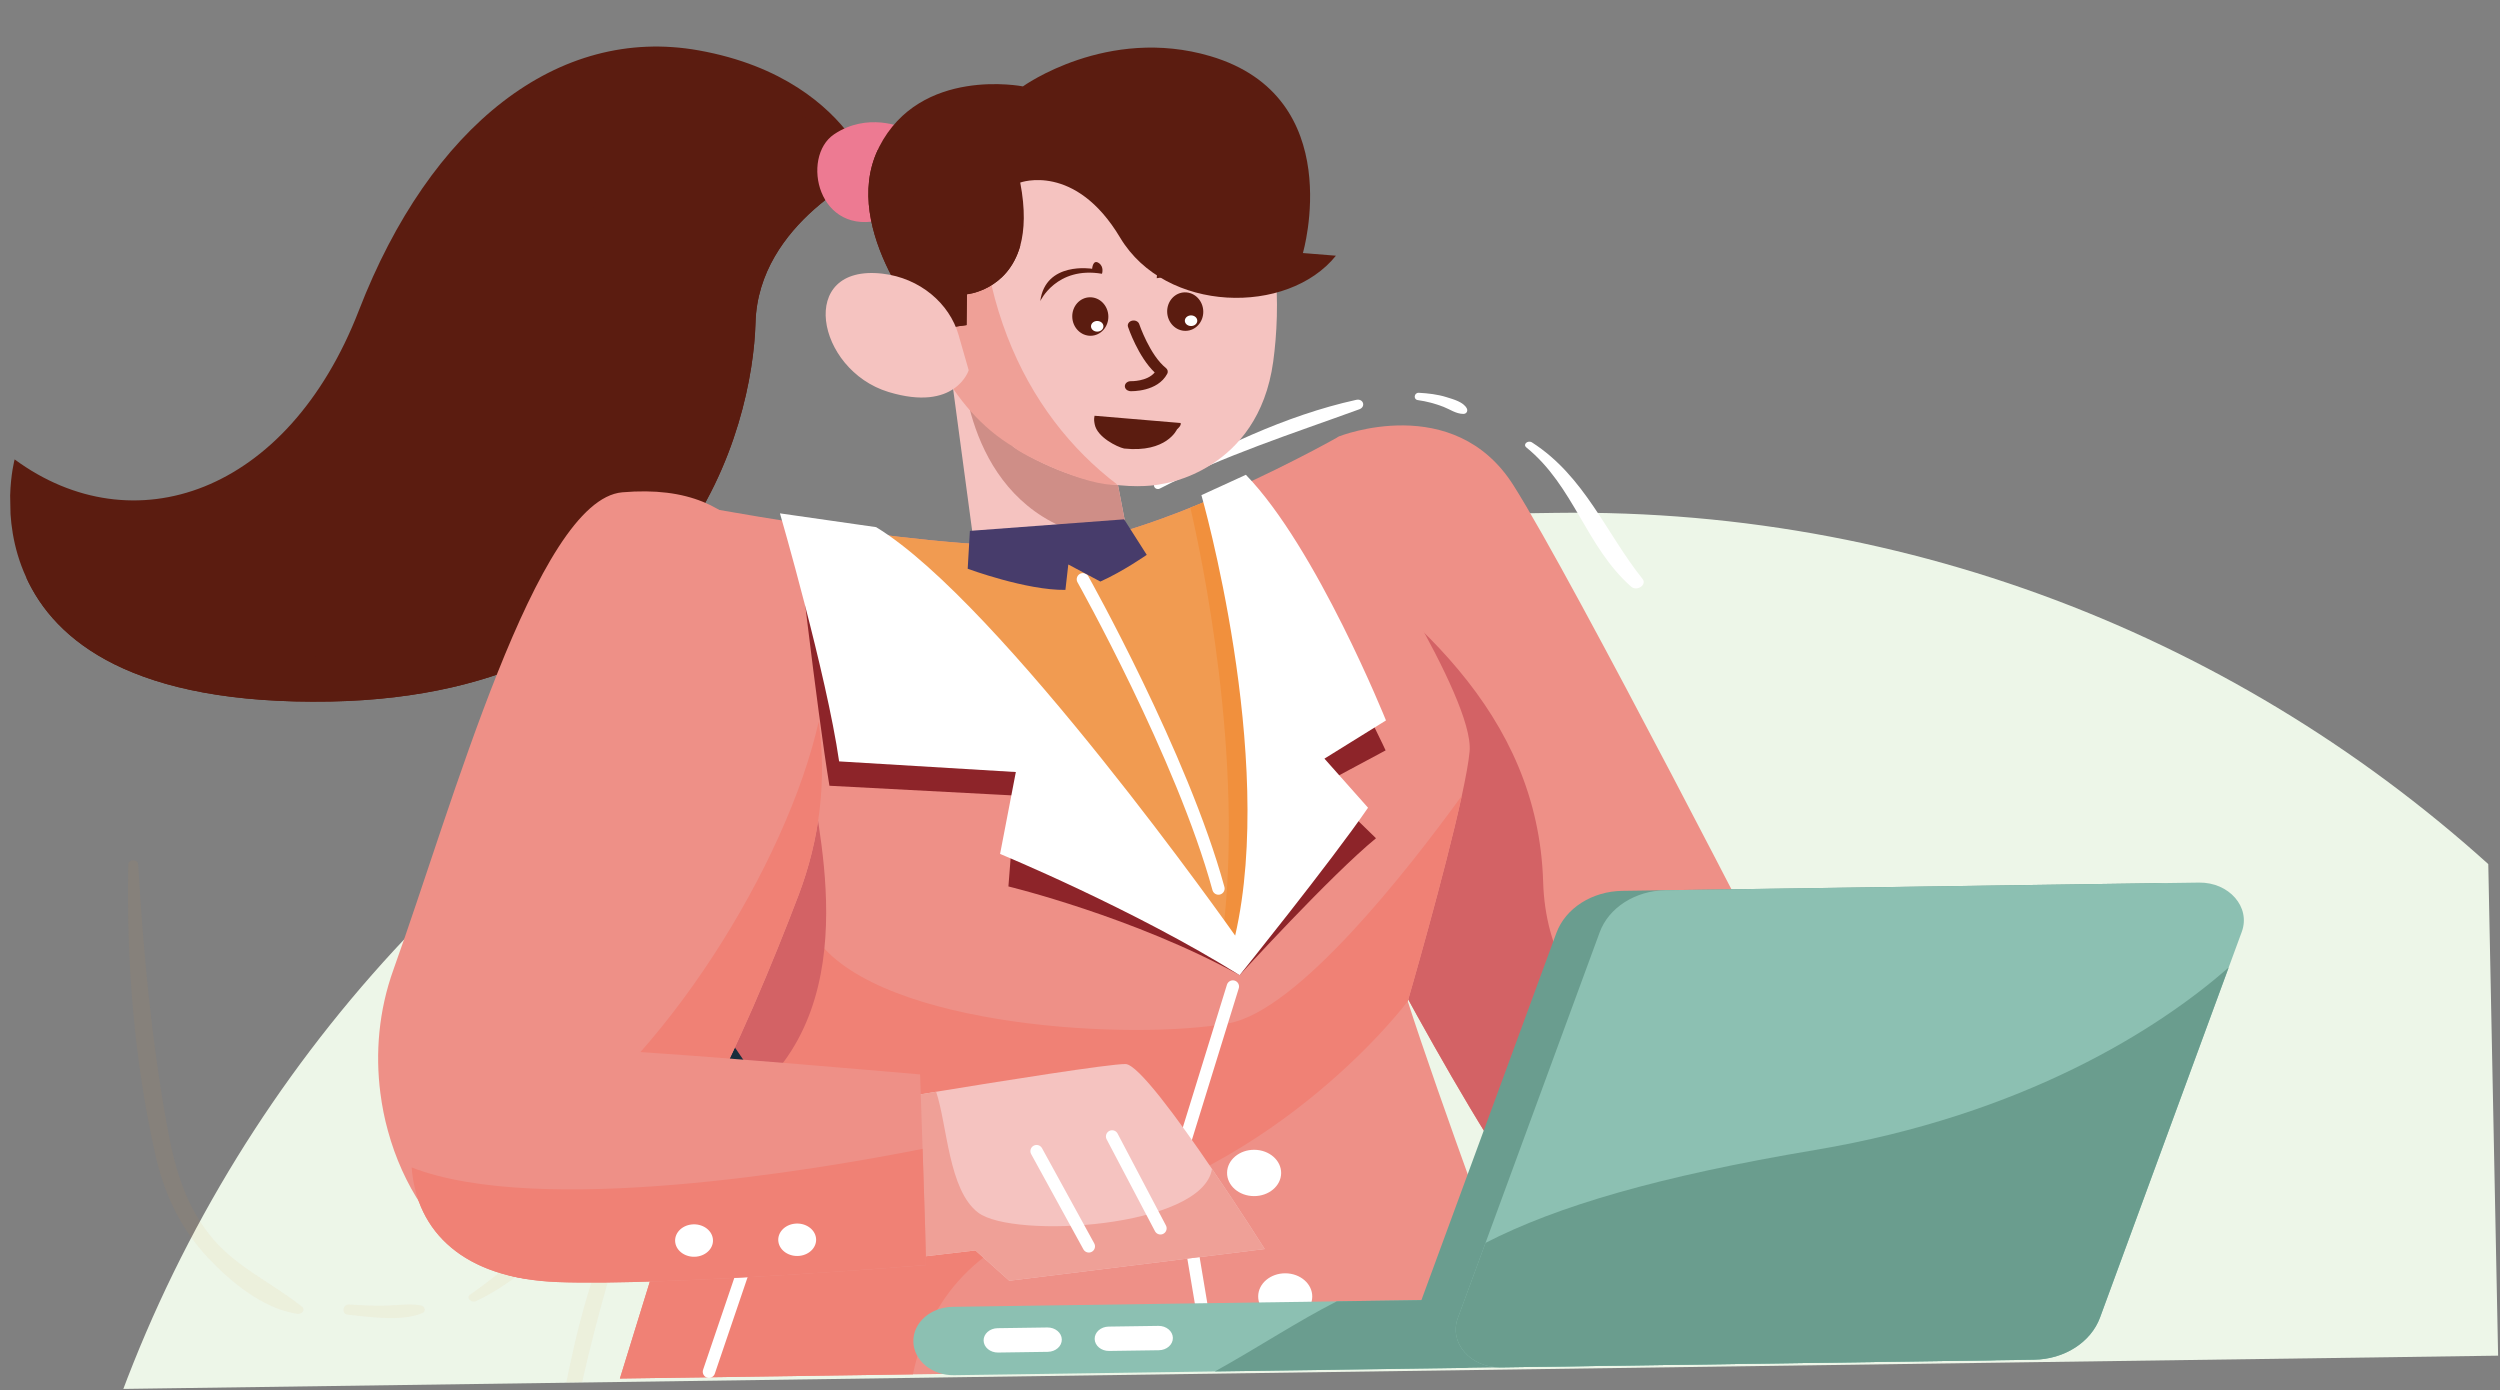 <svg width="534" height="297" viewBox="0 0 534 297" fill="none" xmlns="http://www.w3.org/2000/svg">
<rect x="0" y="0" width="534" height="297" fill="#808080" stroke="none"/>
<g clip-path="url(#clip0_1100_75)">
<path d="M7.954 404.224C4.825 244.092 132.112 112.418 292.258 110.122L332.254 109.549C492.4 107.253 624.761 235.205 627.891 395.337V395.337L7.954 404.224V404.224Z" fill="#EDF6E8"/>
<path d="M382.477 265.761C361.016 275.003 345.904 273.242 333.736 264.136C321.583 255.042 287.957 189.389 287.957 189.389C287.957 189.389 265.364 137.633 265.187 123.246C265.138 119.935 266.225 116.543 267.931 113.296C273.594 102.471 286.077 93.191 286.077 93.191C286.077 93.191 310.498 83.521 323.255 103.633C336.028 123.745 381.435 212.438 381.435 212.438C381.435 212.438 385.393 220.187 388.415 229.861C392.574 243.28 394.947 260.396 382.477 265.761Z" fill="#EE9087"/>
<path d="M382.477 265.76C361.016 275.003 345.904 273.242 333.736 264.136C321.583 255.042 287.957 189.388 287.957 189.388C287.957 189.388 265.364 137.633 265.187 123.246C265.138 119.935 266.226 116.543 267.931 113.296C271.224 111.567 273.514 110.623 273.514 110.623C301.318 129.929 328.535 152.132 329.619 188.432C330.486 217.495 356.809 234.614 388.415 229.861C392.574 243.28 394.947 260.396 382.477 265.76Z" fill="#D36265"/>
<path d="M247.749 104.352C261.355 97.338 275.835 92.709 290.364 87.419C291.777 86.904 291.239 85.065 289.675 85.41C274.443 88.772 259.99 95.878 246.875 103.119C245.967 103.621 246.817 104.832 247.749 104.352Z" fill="white"/>
<path d="M302.86 85.466C304.759 85.73 306.542 86.211 308.3 86.887C309.703 87.427 310.971 88.386 312.546 88.412C313.302 88.424 313.571 87.733 313.306 87.231C312.585 85.865 310.479 85.299 308.93 84.819C307.058 84.238 305.056 84.009 303.076 83.899C302.041 83.842 301.824 85.322 302.86 85.466Z" fill="white"/>
<path d="M326.035 95.579C336.245 103.888 338.728 116.752 348.413 125.311C349.634 126.39 351.857 124.919 350.84 123.65C343.081 113.962 338.492 101.735 327.245 94.507C326.376 93.948 325.197 94.897 326.035 95.579Z" fill="white"/>
<path d="M300.699 213.86C300.699 213.86 308.649 186.517 312.244 169.962C313.09 166.029 313.713 162.705 313.907 160.502C314.948 148.988 289.156 110.111 289.156 110.111L286.078 93.195C286.078 93.195 276.308 98.754 263.58 104.484C253.407 109.058 241.355 113.742 230.882 115.766C221.341 117.627 203.237 116.181 185.095 113.795C169.512 111.762 153.898 109.04 143.63 107.133C135.57 105.636 127.654 109.987 125.796 116.869C124.445 121.871 123.266 128.059 122.294 134.788C121.349 141.366 120.579 148.444 120.06 155.453C118.646 174.248 118.883 192.446 121.334 198.401C126.848 211.754 148.888 241.121 148.888 241.121L132.41 294.455L328.429 291.644C322.871 276.667 307.264 234.355 300.699 213.86Z" fill="#EE9087"/>
<g opacity="0.4">
<g opacity="0.4">
<path opacity="0.4" d="M130.406 262.389C125.126 275.571 121.794 289.553 119.517 303.336C119.239 305.02 122.231 305.72 122.551 304.006C125.144 290.091 128.955 276.602 132.957 262.952C133.376 261.525 130.949 261.032 130.406 262.389Z" fill="#DE9234"/>
</g>
</g>
<path d="M228.746 260.12C273.838 249.921 300.699 213.86 300.699 213.86C300.699 213.86 308.649 186.517 312.244 169.962C300.616 185.989 277.254 215.85 262.503 218.56C242.242 222.287 188.84 219.564 174.737 201.025C161.026 182.988 132.015 155.833 122.295 134.788C118.786 158.998 117.964 190.219 121.334 198.401C126.848 211.754 148.888 241.121 148.888 241.121L132.41 294.455L195.004 293.557C198.277 277.559 209.105 264.561 228.746 260.12Z" fill="#F08175"/>
<path d="M148.888 241.121C148.888 241.121 126.848 211.754 121.334 198.401C118.883 192.446 118.646 174.248 120.06 155.453C128.911 146.272 136.346 144.15 136.346 144.15L173.731 168.92C176.319 185.76 184.786 225.433 148.888 241.121Z" fill="#D36265"/>
<path d="M139.726 200.846L160.113 230.666" stroke="#182D3C" stroke-width="2.641" stroke-miterlimit="10" stroke-linecap="round" stroke-linejoin="round"/>
<path d="M164.633 254.157L151.429 293.001" stroke="white" stroke-width="2.641" stroke-miterlimit="10" stroke-linecap="round" stroke-linejoin="round"/>
<path d="M157.26 242.236C157.26 242.236 185.373 255.636 194.618 262.163" stroke="#182D3C" stroke-width="2.641" stroke-miterlimit="10" stroke-linecap="round" stroke-linejoin="round"/>
<path d="M162.429 237.903C162.429 237.903 182.84 241.698 189.432 243.82" stroke="#182D3C" stroke-width="2.641" stroke-miterlimit="10" stroke-linecap="round" stroke-linejoin="round"/>
<path d="M276.22 164.282C273.938 182.145 267.541 198.205 265.283 203.477C264.77 204.653 264.479 205.29 264.479 205.29L238.775 174.04L185.095 113.795C203.237 116.181 221.341 117.627 230.882 115.766C238.292 114.34 246.482 111.569 254.261 108.454C257.066 107.327 259.821 106.157 262.444 105.001C262.828 104.819 263.212 104.652 263.579 104.485C264.286 106.426 265.055 108.667 265.889 111.107C271.095 126.506 278.006 150.328 276.22 164.282Z" fill="#F19B51"/>
<path d="M276.22 164.282C273.937 182.145 267.541 198.205 265.283 203.477L261.123 200.081C265.934 161.969 256.547 118.277 254.261 108.454C257.066 107.327 259.821 106.157 262.443 105.001C263.095 106.059 264.347 108.191 265.889 111.107C271.095 126.506 278.006 150.328 276.22 164.282Z" fill="#F1903D"/>
<path d="M231.306 123.734C231.306 123.734 252.542 161.542 260.259 189.791" stroke="white" stroke-width="2.641" stroke-miterlimit="10" stroke-linecap="round" stroke-linejoin="round"/>
<path d="M169.982 112.229C169.982 112.229 174.449 151.318 177.166 167.837L216.92 169.934L215.397 189.345C215.397 189.345 242.23 195.842 264.785 208.291C264.785 208.291 284.163 187.044 293.913 179.048L282.209 167.656L295.965 160.286C295.965 160.286 281.082 127.672 265.964 113.931L263.166 115.513C263.166 115.513 272.548 166.998 263.821 200.831C263.821 200.831 213.67 137.988 186.996 123.717L169.982 112.229Z" fill="#8D2429"/>
<path d="M166.597 109.653C166.597 109.653 176.547 143.929 179.236 162.634L216.983 164.906L213.617 182.401C213.617 182.401 242.25 194.219 264.785 208.292C264.785 208.292 284.198 184.203 292.214 172.529L282.901 162.044L296.045 153.883C296.045 153.883 281.216 116.963 266.12 101.417L256.622 105.76C256.622 105.76 272.617 161.513 263.833 199.843C263.833 199.843 213.785 128.728 187.134 112.597L166.597 109.653Z" fill="white"/>
<path d="M242.631 117.028C240.678 121.236 231.588 119.448 231.588 119.448C216.003 120.585 208.332 118.424 208.332 118.424L202.697 76.464L205.452 77.032L234.886 83.272L241.135 115.741L242.631 117.028Z" fill="#F5C3C0"/>
<path d="M241.135 115.741C210.6 114.182 206.101 86.653 205.451 77.032L234.886 83.272L241.135 115.741Z" fill="#CF8E87"/>
<path d="M185.949 36.649C185.949 36.649 161.96 47.44 161.374 68.951C160.788 90.463 147.209 148.377 70.603 149.846C28.27 150.621 11.695 136.822 5.572 123.274C-0.245 110.582 3.125 98.129 3.125 98.129C28.332 116.659 61.422 105.68 76.671 66.275C91.919 26.909 119.167 5.37 149.246 10.763C167.266 13.991 176.89 22.686 181.653 29.088C184.904 33.383 185.949 36.649 185.949 36.649Z" fill="#5B1C10"/>
<path d="M185.949 36.649C185.949 36.649 161.96 47.44 161.374 68.951C160.788 90.463 147.209 148.377 70.603 149.846C28.27 150.621 11.695 136.822 5.572 123.274C50.287 163.694 115.118 130.132 117.151 94.25C119.298 56.469 124.105 33.988 149.104 25.766C162.557 21.353 173.965 24.869 181.653 29.088C184.904 33.383 185.949 36.649 185.949 36.649Z" fill="#5B1C10"/>
<path d="M271.956 77.255C268.72 100.823 248.174 103.379 248.174 103.379C248.174 103.379 234.509 106.741 216.493 95.471C208.024 86.326 189.48 29.431 214.724 23.227C217.176 22.629 219.49 22.185 221.667 21.895C270.64 9.877 275.193 53.688 271.956 77.255Z" fill="#F5C3C0"/>
<path d="M241.196 83.52C241.278 83.539 241.365 83.551 241.455 83.554C241.691 83.564 247.247 83.737 249.325 79.833C249.546 79.415 249.433 78.922 249.04 78.609C245.603 75.866 243.363 69.296 243.34 69.229C243.15 68.659 242.454 68.335 241.797 68.499C241.136 68.663 240.754 69.254 240.945 69.821C241.037 70.096 243.127 76.215 246.644 79.559C245.005 81.511 241.601 81.423 241.564 81.421C240.879 81.399 240.299 81.856 240.27 82.443C240.245 82.954 240.64 83.396 241.196 83.52Z" fill="#5B1C10"/>
<path d="M240.104 95.805C249.199 96.78 251.41 91.707 251.41 91.707C251.41 91.707 252.403 90.91 252.182 90.353L233.794 88.805C233.645 89.565 233.695 89.93 233.83 90.635C234.36 93.394 238.617 95.471 240.104 95.805Z" fill="#5B1C10"/>
<path d="M235.383 58.477C235.383 58.477 235.905 56.956 234.662 56.155C233.42 55.353 233.281 57.409 233.281 57.409C233.281 57.409 223.328 55.754 222.197 64.319C222.197 64.319 225.652 56.823 235.383 58.477Z" fill="#5B1C10"/>
<path d="M247.076 59.431C247.076 59.431 247.298 55.119 248.508 54.282C249.719 53.445 249.938 55.496 249.938 55.496C249.938 55.496 259.821 53.557 261.286 62.084C261.286 62.084 256.737 57.499 247.076 59.431Z" fill="#5B1C10"/>
<path d="M232.999 71.722C235.128 71.681 236.806 69.807 236.745 67.536C236.685 65.265 234.91 63.458 232.781 63.499C230.652 63.54 228.975 65.415 229.035 67.686C229.096 69.957 230.87 71.764 232.999 71.722Z" fill="#5B1C10"/>
<path d="M234.029 70.797C234.738 70.957 235.464 70.593 235.65 69.986C235.836 69.378 235.412 68.756 234.702 68.597C233.993 68.438 233.267 68.801 233.081 69.409C232.895 70.016 233.32 70.638 234.029 70.797Z" fill="white"/>
<path d="M253.272 70.671C255.402 70.629 257.079 68.755 257.019 66.484C256.958 64.213 255.183 62.406 253.054 62.447C250.925 62.489 249.248 64.363 249.308 66.634C249.369 68.905 251.143 70.712 253.272 70.671Z" fill="#5B1C10"/>
<path d="M254.074 69.606C254.783 69.765 255.509 69.401 255.695 68.794C255.881 68.186 255.456 67.564 254.747 67.405C254.038 67.246 253.312 67.609 253.126 68.217C252.94 68.825 253.365 69.446 254.074 69.606Z" fill="white"/>
<path d="M238.671 103.515C232.344 104.058 217.948 97.027 216.493 95.471C189.41 79.4 185.325 27.778 210.57 21.574C208.394 21.864 213.022 20.976 210.57 21.574C204.961 61.145 218.941 88.563 238.671 103.515Z" fill="#EFA097"/>
<path d="M192.814 27.267C192.814 27.267 185.3 23.864 178.141 28.701C170.982 33.539 174.658 50.832 188.676 46.842C202.694 42.851 199.197 29.483 192.814 27.267Z" fill="#ED7A92"/>
<path d="M285.353 54.619C275.054 67.434 248.942 66.924 239.276 50.785C229.655 34.646 217.922 38.997 217.922 38.997C219.027 44.745 218.837 49.124 217.936 52.45C215.235 62.079 206.534 62.852 206.534 62.852L206.452 69.442L198.2 70.568C198.2 70.568 179.41 49.189 187.501 32.011C187.594 31.818 187.687 31.586 187.78 31.393C196.597 14.105 218.496 18.454 218.496 18.454C218.496 18.454 236.493 5.476 258.546 11.998C288.04 20.72 278.299 54.05 278.299 54.05L285.353 54.619Z" fill="#5B1C10"/>
<path d="M217.936 52.45C215.235 62.078 206.534 62.852 206.534 62.852L206.452 69.442L198.2 70.568C198.2 70.568 179.41 49.189 187.501 32.01C193.229 44.547 208.142 50.072 217.936 52.45Z" fill="#5B1C10"/>
<path d="M204.75 71.546L206.914 79.087C206.914 79.087 204.093 88.075 189.786 83.727C174.287 79.016 170.126 56.325 188.497 58.455C196.511 59.384 202.819 64.819 204.75 71.546Z" fill="#F5C3C0"/>
<path d="M244.943 118.514C244.943 118.514 239.914 122.032 235.037 124.221L228.189 120.573L227.573 126.002C219.233 126.125 206.7 121.486 206.7 121.486L207.167 113.395L240.113 110.929L244.943 118.514Z" fill="#473C6B"/>
<path d="M263.337 210.721L251.587 248.734L258.659 290.992" stroke="white" stroke-width="2.641" stroke-miterlimit="10" stroke-linecap="round" stroke-linejoin="round"/>
<path d="M273.653 250.594C273.687 247.862 271.129 245.624 267.939 245.595C264.75 245.566 262.136 247.757 262.102 250.488C262.068 253.22 264.626 255.459 267.816 255.488C271.005 255.517 273.619 253.326 273.653 250.594Z" fill="white"/>
<path d="M280.298 276.978C280.332 274.246 277.774 272.008 274.584 271.978C271.395 271.949 268.781 274.14 268.747 276.872C268.713 279.604 271.271 281.842 274.461 281.872C277.65 281.901 280.264 279.71 280.298 276.978Z" fill="white"/>
<g opacity="0.4">
<g opacity="0.4">
<path opacity="0.4" d="M27.408 184.656C26.985 205.274 28.603 226.091 33.123 246.384C34.93 254.5 38.242 262.033 44.309 268.535C48.889 273.443 55.97 279.535 63.517 280.632C64.491 280.773 65.323 279.772 64.506 279.119C57.728 273.704 50.15 270.577 44.743 263.727C39.113 256.594 37.086 248.321 35.587 239.955C32.313 221.672 30.592 203.094 29.515 184.626C29.448 183.465 27.432 183.493 27.408 184.656Z" fill="#DE9234"/>
</g>
</g>
<g opacity="0.4">
<g opacity="0.4">
<path opacity="0.4" d="M74.308 280.816C79.099 281.305 85.772 282.345 90.245 280.462C91.056 280.12 90.775 279.035 89.969 278.862C87.63 278.361 85.124 278.809 82.73 278.864C80.017 278.927 77.313 278.839 74.608 278.645C73.177 278.542 72.866 280.669 74.308 280.816Z" fill="#DE9234"/>
</g>
</g>
<g opacity="0.4">
<g opacity="0.4">
<path opacity="0.4" d="M101.681 277.919C110.096 273.886 116.719 267.662 122.246 260.973C128.572 253.318 135.006 244.2 137.886 235.124C138.3 233.82 136.157 233.13 135.368 234.257C129.996 241.923 126.243 250.296 120.468 257.817C114.878 265.097 108.233 271.048 100.404 276.549C99.468 277.207 100.7 278.389 101.681 277.919Z" fill="#DE9234"/>
</g>
</g>
<path d="M270.143 266.79L215.586 273.567L208.34 267.085L191.144 269.103L190.473 234.774C190.473 234.774 194.357 234.128 199.959 233.201C213.45 230.992 236.967 227.227 240.415 227.28C243.068 227.319 251.63 239.007 258.882 249.673C264.977 258.597 270.143 266.79 270.143 266.79Z" fill="#F5C3C0"/>
<path d="M270.143 266.79L215.586 273.567L208.34 267.085L191.144 269.103L190.473 234.774C190.473 234.774 194.357 234.128 199.959 233.201C202.363 240.419 202.603 254.215 208.932 259.015C216.417 264.71 256.895 262.269 258.882 249.673C264.977 258.597 270.143 266.79 270.143 266.79Z" fill="#EFA097"/>
<path d="M221.414 245.884L232.572 266.225" stroke="white" stroke-width="2.641" stroke-miterlimit="10" stroke-linecap="round" stroke-linejoin="round"/>
<path d="M237.546 242.744L247.872 262.369" stroke="white" stroke-width="2.641" stroke-miterlimit="10" stroke-linecap="round" stroke-linejoin="round"/>
<path d="M170.544 191.274C159.851 219.333 139.808 265.842 122.363 271.99C120.442 272.665 118.532 273.06 116.616 273.189C116.616 273.189 116.631 273.201 116.616 273.202C111.109 273.623 105.725 271.925 100.865 268.658C92.71 263.169 86.057 253.269 82.86 241.544C82.135 238.941 81.603 236.247 81.249 233.487C80.153 224.979 80.875 215.912 84.045 207.101C96.583 172.243 114.559 106.739 132.924 105.157C161.102 102.728 166.115 122.627 172.192 142.15C172.239 142.289 172.272 142.44 172.32 142.592C173.504 146.406 174.358 150.262 174.869 154.136C176.626 166.58 175.12 179.248 170.544 191.274Z" fill="#EE9087"/>
<path d="M170.544 191.274C159.852 219.333 139.808 265.842 122.363 271.99C114.905 274.609 107.411 273.054 100.866 268.658C100.343 260.319 104.165 251.157 113.256 245.458C141.669 227.648 168.185 184.091 174.869 154.136C176.626 166.579 175.12 179.247 170.544 191.274Z" fill="#F08175"/>
<path d="M197.76 270.215C197.76 270.215 142.784 274.739 119.087 273.846C118.157 273.808 117.241 273.757 116.355 273.667C107.664 272.957 101.079 270.394 96.448 266.546C91.222 262.205 88.453 256.237 87.929 249.364C87.736 247.146 87.81 244.834 88.094 242.455C88.223 241.401 88.413 240.41 88.65 239.469C89.782 235.319 92.105 232.205 95.312 229.926C103.102 224.333 116.05 223.544 129.298 224.265C149.222 225.327 196.53 229.501 196.53 229.501C196.53 229.501 196.794 236.892 197.065 245.399C197.45 256.638 197.872 269.816 197.76 270.215Z" fill="#EE9087"/>
<path d="M87.928 249.367C88.459 256.236 91.219 262.209 96.447 266.541C101.551 270.792 109.022 273.467 119.085 273.849C142.781 274.738 197.767 270.215 197.767 270.215C197.866 269.81 197.444 256.641 197.07 245.395C174.103 249.94 115.16 259.948 87.928 249.367Z" fill="#F08175"/>
<path d="M170.79 268.25C173.006 268.008 174.573 266.273 174.291 264.375C174.008 262.477 171.983 261.135 169.767 261.377C167.551 261.619 165.984 263.354 166.266 265.252C166.549 267.15 168.574 268.492 170.79 268.25Z" fill="white"/>
<path d="M148.76 268.419C150.976 268.177 152.544 266.442 152.261 264.544C151.979 262.646 149.953 261.303 147.737 261.545C145.521 261.787 143.954 263.522 144.236 265.42C144.519 267.318 146.544 268.661 148.76 268.419Z" fill="white"/>
<path d="M320.396 284.766C320.435 286.781 319.512 288.617 317.994 289.961C316.477 291.305 314.365 292.157 312.013 292.191L203.774 293.742C199.054 293.81 195.169 290.592 195.09 286.563C195.051 284.548 195.974 282.699 197.492 281.355C199.009 280.024 201.136 279.172 203.488 279.138L311.728 277.586C316.432 277.519 320.317 280.724 320.396 284.766Z" fill="#8CC0B2"/>
<path d="M320.396 284.766C320.435 286.781 319.512 288.617 317.994 289.961C316.477 291.305 314.365 292.157 312.013 292.191L259.496 292.944C268.808 287.778 277.196 282.202 285.552 277.962L311.727 277.586C316.432 277.519 320.317 280.724 320.396 284.766Z" fill="#6A9D8F"/>
<path d="M223.816 288.751L213.186 288.903C211.508 288.927 210.126 287.782 210.098 286.345C210.07 284.909 211.407 283.725 213.084 283.701L223.715 283.548C225.392 283.524 226.774 284.669 226.803 286.106C226.831 287.542 225.494 288.726 223.816 288.751Z" fill="white"/>
<path d="M247.54 288.41L236.909 288.563C235.232 288.587 233.849 287.442 233.821 286.005C233.793 284.569 235.13 283.385 236.807 283.361L247.438 283.208C249.116 283.184 250.498 284.329 250.526 285.766C250.554 287.202 249.217 288.386 247.54 288.41Z" fill="white"/>
<path d="M425.233 290.568L311.303 292.201C304.865 292.293 300.214 286.957 302.148 281.697L332.439 199.29C334.382 194.005 340.055 190.378 346.523 190.285L460.453 188.652C466.89 188.56 471.542 193.896 469.608 199.156L439.317 281.563C437.374 286.848 431.701 290.475 425.233 290.568Z" fill="#6A9D8F"/>
<path d="M478.847 199.03L476.043 206.657L448.564 281.427C446.614 286.718 440.944 290.343 434.472 290.435L320.538 292.069C314.111 292.161 309.45 286.823 311.386 281.558L317.306 265.479L341.684 199.161C343.619 193.87 349.288 190.246 355.761 190.153L469.694 188.52C476.137 188.427 480.782 193.765 478.847 199.03Z" fill="#8CC0B2"/>
<path d="M476.043 206.657L448.564 281.428C446.614 286.719 440.944 290.343 434.472 290.436L320.539 292.069C314.111 292.161 309.45 286.824 311.386 281.558L317.306 265.479C332.59 257.622 354.362 251.238 387.689 245.638C432.341 238.143 461.102 219.759 476.043 206.657Z" fill="#6A9D8E"/>
</g>
<defs>
<clipPath id="clip0_1100_75">
<rect width="527.607" height="288.656" fill="white" transform="matrix(1 -0.014 0.02 1 0.217 8.3)"/>
</clipPath>
</defs>
</svg>
